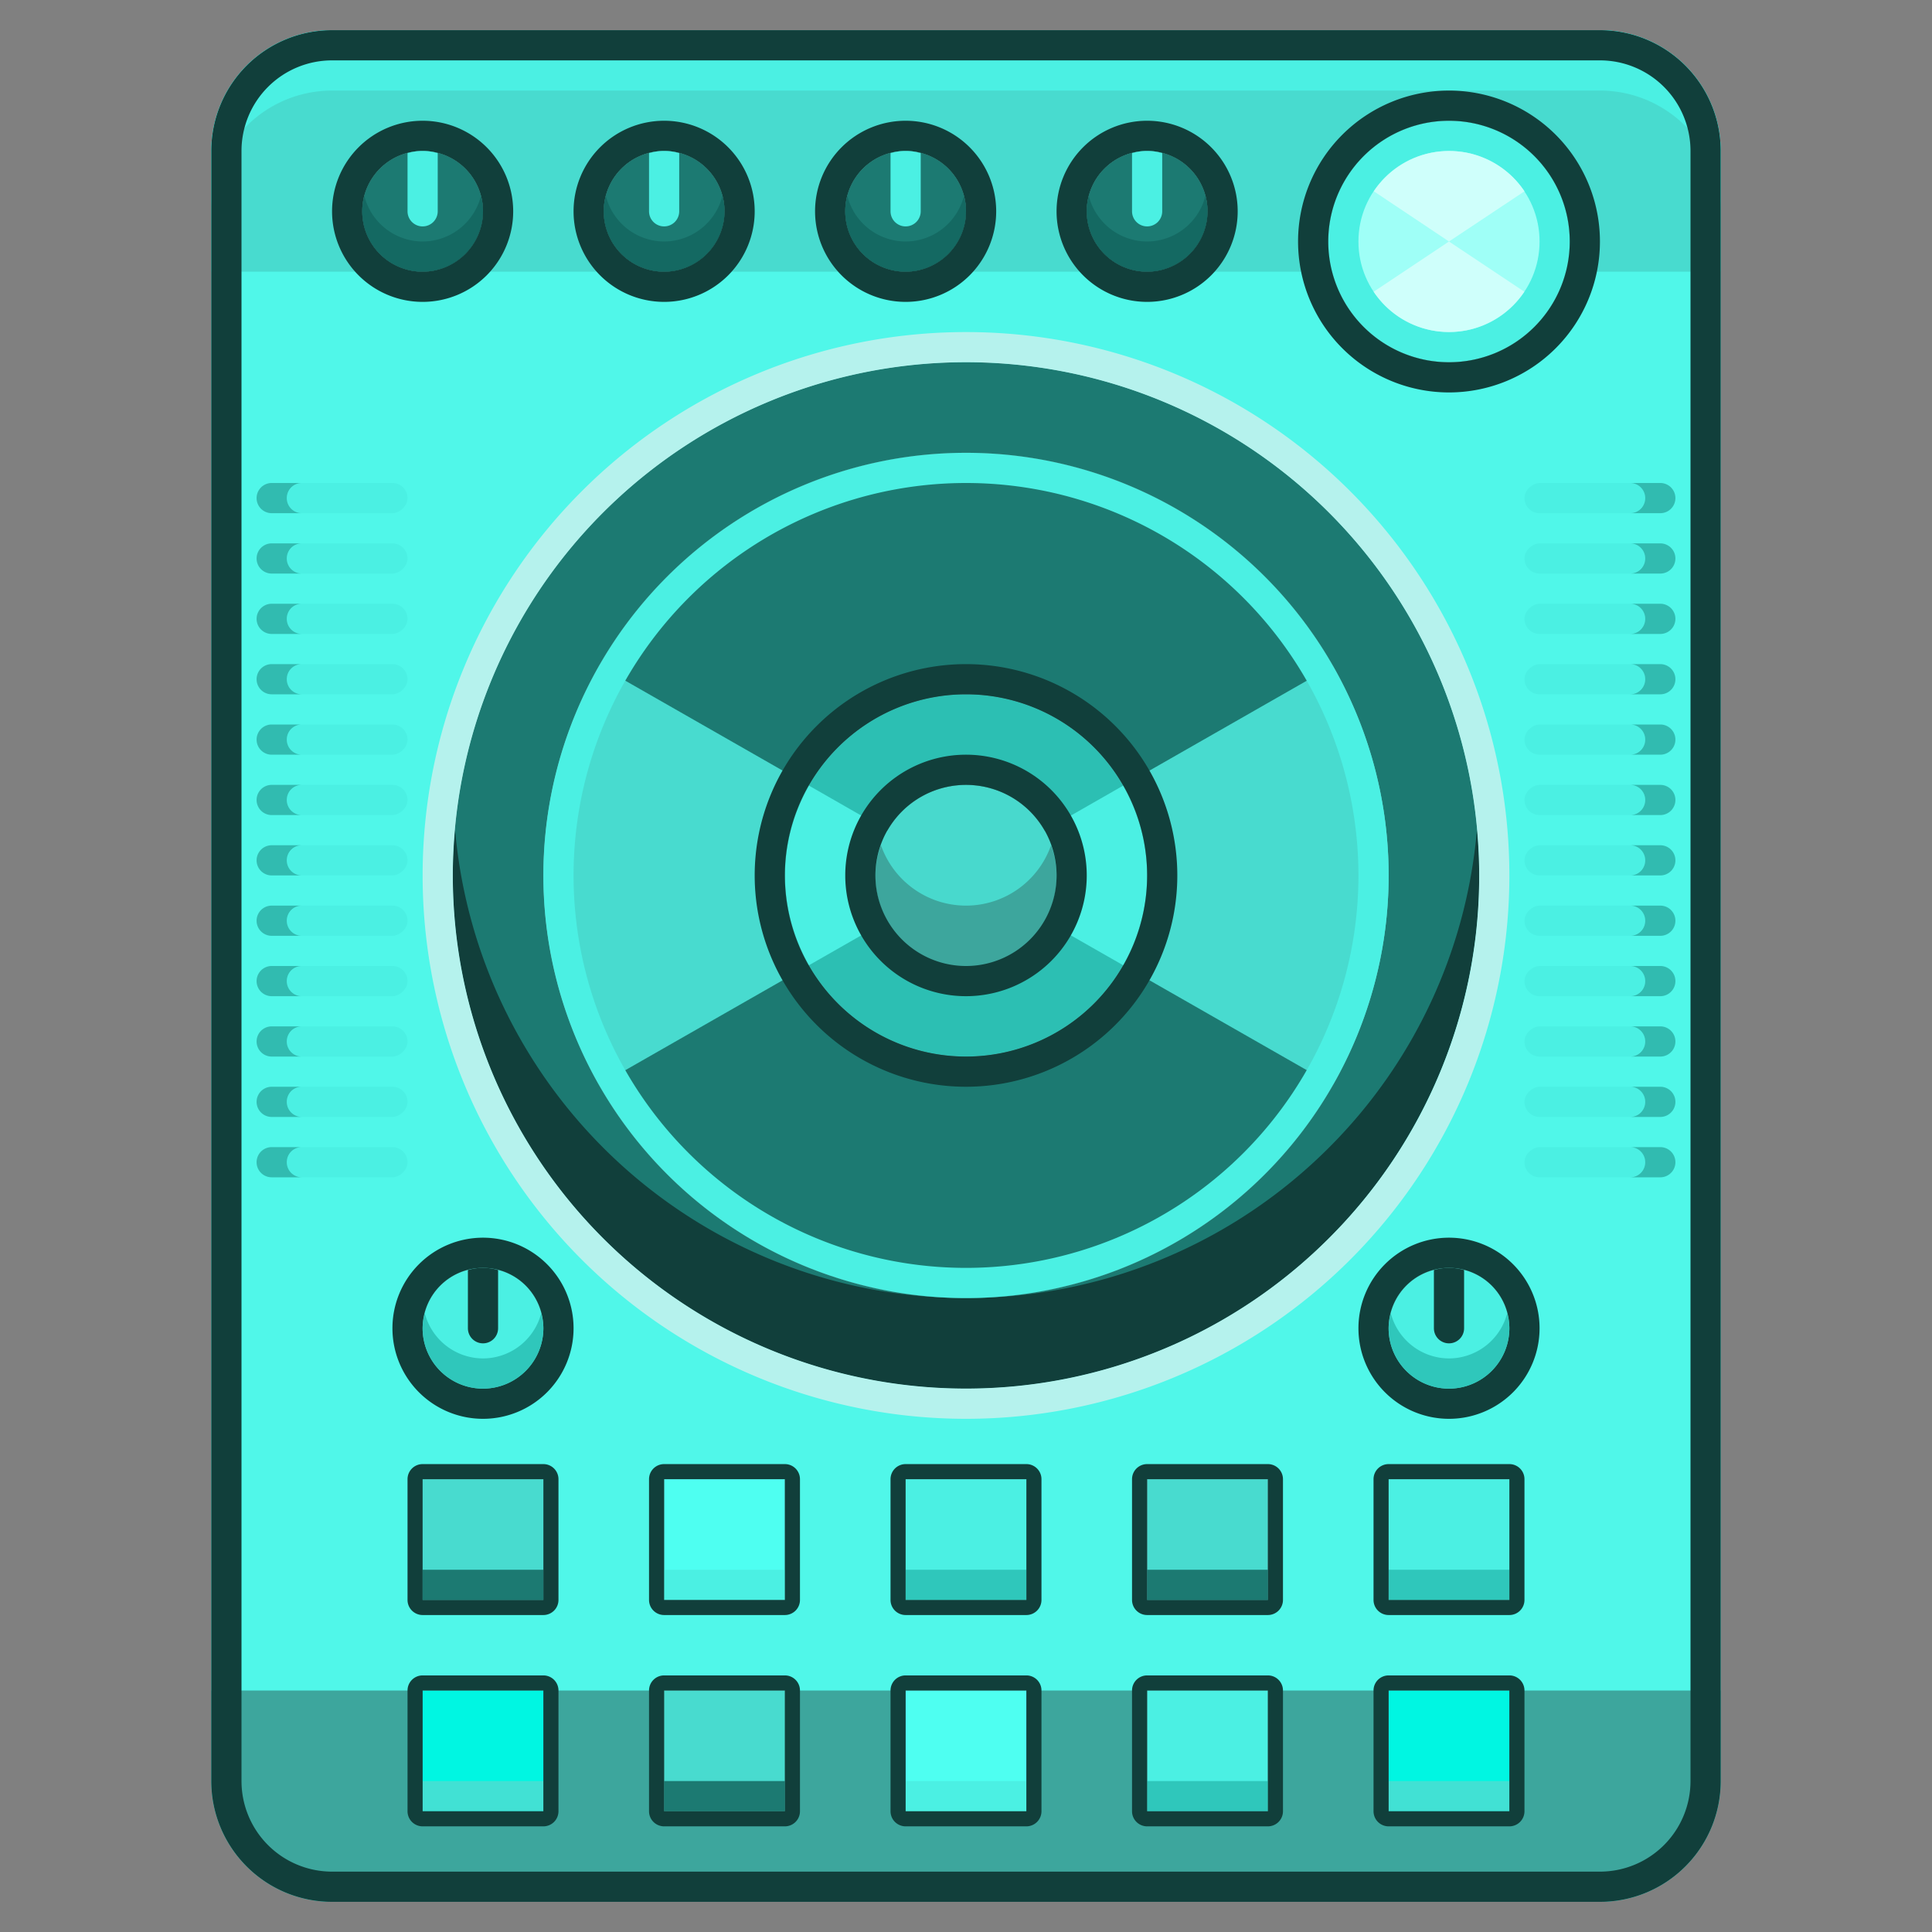 <svg xmlns="http://www.w3.org/2000/svg" viewBox="0 0 64 64"><rect x="0" y="0" width="64" height="64" fill="#808080" stroke="none"/><g data-name="13-turntable" fill="#000000" class="color000000 svgShape"><path fill="#50f7e9" d="M53 1H11a4 4 0 0 0-4 4v54a4 4 0 0 0 4 4h42a4 4 0 0 0 4-4V5a4 4 0 0 0-4-4ZM38 5a2 2 0 1 1-2 2 2.006 2.006 0 0 1 2-2Zm-8 0a2 2 0 1 1-2 2 2.006 2.006 0 0 1 2-2Zm-8 0a2 2 0 1 1-2 2 2.006 2.006 0 0 1 2-2ZM12 7a2 2 0 1 1 2 2 2.006 2.006 0 0 1-2-2Zm6 53h-4v-4h4Zm0-7h-4v-4h4Zm-2-7a2 2 0 1 1 2-2 2.006 2.006 0 0 1-2 2Zm10 14h-4v-4h4Zm0-7h-4v-4h4Zm8 7h-4v-4h4Zm0-7h-4v-4h4Zm8 7h-4v-4h4Zm0-7h-4v-4h4Zm-10-7a17 17 0 1 1 12.02-4.98A17 17 0 0 1 32 46Zm18 14h-4v-4h4Zm0-7h-4v-4h4Zm-2-7a2.006 2.006 0 0 1-2-2 2.01 2.01 0 0 1 2-2 2 2 0 0 1 0 4Zm0-34a4 4 0 1 1 4-4 4 4 0 0 1-4 4Z" class="color5064f7 svgShape"></path><path fill="#48dbcf" d="M12 7a2 2 0 1 1 2 2h8a2 2 0 1 1 2-2 2.006 2.006 0 0 1-2 2h8a2 2 0 1 1 2-2 2.006 2.006 0 0 1-2 2h8a2 2 0 1 1 2-2 2.006 2.006 0 0 1-2 2h6.141a4 4 0 1 1 7.718 0H57V5a4 4 0 0 0-4-4H11a4 4 0 0 0-4 4v4h7a2.006 2.006 0 0 1-2-2Z" class="color7c48db svgShape"></path><path fill="#4bf0e3" d="M53 1H11a4 4 0 0 0-4 4v2a4 4 0 0 1 4-4h42a4 4 0 0 1 4 4V5a4 4 0 0 0-4-4Z" class="colorf04b59 svgShape"></path><path fill="#3da69d" d="M7 59a4 4 0 0 0 4 4h42a4 4 0 0 0 4-4v-3H7Zm39-3h4v4h-4Zm-8 0h4v4h-4Zm-8 0h4v4h-4Zm-8 0h4v4h-4Zm-8 0h4v4h-4Z" class="color4a3da6 svgShape"></path><circle cx="16" cy="44" r="2" fill="#4bf0e3" class="colorf04b59 svgShape"></circle><path fill="#4bf0e3" d="M48 42a2 2 0 1 1-2 2 2.01 2.01 0 0 1 2-2Z" class="colorf04b59 svgShape"></path><path fill="#00f6e2" d="M46 56h4v4h-4zM14 56h4v4h-4z" class="color00e3f6 svgShape"></path><path fill="#4bf0e3" d="M38 56h4v4h-4zM34 49v4h-4v-4h4zM50 49v4h-4v-4h4z" class="colorf04b59 svgShape"></path><path fill="#4efff1" d="M30 56h4v4h-4zM22 49h4v4h-4z" class="colorff9c4e svgShape"></path><path fill="#48dbcf" d="M38 49h4v4h-4zM22 56h4v4h-4zM14 49h4v4h-4z" class="color7c48db svgShape"></path><circle cx="32" cy="29" r="3" fill="#48d9cd" class="color7c48d9 svgShape"></circle><circle cx="48" cy="8" r="4" fill="#4bf0e3" class="colorf04b59 svgShape"></circle><path fill="#1c7a72" d="M32 12a17 17 0 1 1-17 17 17 17 0 0 1 17-17Zm14 17a14 14 0 1 0-14 14 14 14 0 0 0 14-14Z" class="color341c7a svgShape"></path><path fill="#113f3b" d="M44.02 38.02A16.991 16.991 0 0 1 15.076 27.5c-.044.5-.076.994-.076 1.5a17 17 0 0 0 34 0c0-.506-.032-1-.076-1.5a16.917 16.917 0 0 1-4.904 10.52Z" class="color28113f svgShape"></path><path fill="#1c7a72" d="M32 15a14 14 0 1 1-14 14 14 14 0 0 1 14-14Zm6 14a6 6 0 1 0-6 6 6 6 0 0 0 6-6Z" class="color341c7a svgShape"></path><circle cx="38" cy="7" r="2" fill="#1c7a72" class="color341c7a svgShape"></circle><path fill="#2cbfb3" d="M32 23a6 6 0 1 1-6 6 6 6 0 0 1 6-6Zm3 6a3 3 0 1 0-3 3 3 3 0 0 0 3-3Z" class="colorbf2c62 svgShape"></path><circle cx="30" cy="7" r="2" fill="#1c7a72" class="color341c7a svgShape"></circle><circle cx="22" cy="7" r="2" fill="#1c7a72" class="color341c7a svgShape"></circle><circle cx="14" cy="7" r="2" fill="#1c7a72" class="color341c7a svgShape"></circle><path fill="#48dbcf" d="M26 29a5.961 5.961 0 0 1 .8-2.974l-6.942-3.967a13.926 13.926 0 0 0 0 13.882l6.942-3.967A5.961 5.961 0 0 1 26 29zm18.147-6.941-6.942 3.967a5.96 5.96 0 0 1 0 5.948l6.942 3.967a13.926 13.926 0 0 0 0-13.882z" class="color7c48db svgShape"></path><path fill="#4bf0e3" d="M35 29a2.972 2.972 0 0 1-.405 1.483l2.61 1.491a5.96 5.96 0 0 0 0-5.948L34.6 27.517A2.972 2.972 0 0 1 35 29zm-6 0a2.972 2.972 0 0 1 .405-1.483L26.8 26.026a5.96 5.96 0 0 0 0 5.948l2.61-1.491A2.972 2.972 0 0 1 29 29z" class="colorf04b59 svgShape"></path><circle cx="48" cy="8" r="3" fill="#9ffff7" class="colora29fff svgShape"></circle><path fill="#cffffb" d="M50.5 6.337a3 3 0 0 0-4.99 0L48 8zm-4.995 3.326a3 3 0 0 0 4.99 0L48 8z" class="colorcfdcff svgShape"></path><path fill="#3da69d" d="M32 30a2.986 2.986 0 0 1-2.817-2 3 3 0 1 0 5.634 0A2.986 2.986 0 0 1 32 30Z" class="color4a3da6 svgShape"></path><path fill="#146962" d="M38 8a2 2 0 0 1-1.929-1.5A1.966 1.966 0 0 0 36 7a2 2 0 0 0 4 0 1.966 1.966 0 0 0-.071-.5A2 2 0 0 1 38 8zm-8 0a2 2 0 0 1-1.929-1.5A1.966 1.966 0 0 0 28 7a2 2 0 0 0 4 0 1.966 1.966 0 0 0-.071-.5A2 2 0 0 1 30 8zm-8 0a2 2 0 0 1-1.929-1.5A1.966 1.966 0 0 0 20 7a2 2 0 0 0 4 0 1.966 1.966 0 0 0-.071-.5A2 2 0 0 1 22 8zm-8 0a2 2 0 0 1-1.929-1.5A1.966 1.966 0 0 0 12 7a2 2 0 0 0 4 0 1.966 1.966 0 0 0-.071-.5A2 2 0 0 1 14 8z" class="color291469 svgShape"></path><path fill="#2fc7bb" d="M46 52h4v1h-4zM30 52h4v1h-4zM38 59h4v1h-4z" class="colorc72f46 svgShape"></path><path fill="#4bf0e3" d="M30 59h4v1h-4zM22 52h4v1h-4z" class="colorf04b59 svgShape"></path><path fill="#1c7a72" d="M38 52h4v1h-4zM14 52h4v1h-4zM22 59h4v1h-4z" class="color341c7a svgShape"></path><path fill="#41e1d4" d="M46 59h4v1h-4zM14 59h4v1h-4z" class="color00c3d4 svgShape"></path><path fill="#113f3b" d="M53 1H11a4 4 0 0 0-4 4v54a4 4 0 0 0 4 4h42a4 4 0 0 0 4-4V5a4 4 0 0 0-4-4Zm3 58a3 3 0 0 1-3 3H11a3 3 0 0 1-3-3V5a3 3 0 0 1 3-3h42a3 3 0 0 1 3 3Z" class="color28113f svgShape"></path><path fill="#b5f2ed" d="M32 11a18 18 0 1 0 18 18 18 18 0 0 0-18-18Zm12.02 30.02A17 17 0 1 1 49 29a16.927 16.927 0 0 1-4.98 12.02Z" class="colorb5c6f2 svgShape"></path><path fill="#4bf0e3" d="M32 42a13 13 0 1 1 13-13 13 13 0 0 1-13 13Zm0-27a14 14 0 1 0 14 14 14 14 0 0 0-14-14Z" class="colorf04b59 svgShape"></path><path fill="#113f3b" d="M32 22a7 7 0 1 0 7 7 7 7 0 0 0-7-7Zm0 13a6 6 0 1 1 6-6 6 6 0 0 1-6 6Z" class="color28113f svgShape"></path><path fill="#113f3b" d="M32 25a4 4 0 1 0 4 4 4 4 0 0 0-4-4zm0 7a3 3 0 1 1 3-3 3 3 0 0 1-3 3zM48 3a5 5 0 1 0 5 5 5 5 0 0 0-5-5zm0 9a4 4 0 1 1 4-4 4 4 0 0 1-4 4zM38 4a3 3 0 1 0 3 3 3 3 0 0 0-3-3zm0 5a2 2 0 1 1 2-2 2.006 2.006 0 0 1-2 2zm-8-5a3 3 0 1 0 3 3 3 3 0 0 0-3-3zm0 5a2 2 0 1 1 2-2 2.006 2.006 0 0 1-2 2zm-8-5a3 3 0 1 0 3 3 3 3 0 0 0-3-3zm0 5a2 2 0 1 1 2-2 2.006 2.006 0 0 1-2 2zm-8-5a3 3 0 1 0 3 3 3 3 0 0 0-3-3zm0 5a2 2 0 1 1 2-2 2.006 2.006 0 0 1-2 2z" class="color28113f svgShape"></path><path fill="#4bf0e3" d="M38 7.5a.5.5 0 0 0 .5-.5V5.072a1.772 1.772 0 0 0-1 0V7a.5.5 0 0 0 .5.5zm-8 0a.5.5 0 0 0 .5-.5V5.072a1.772 1.772 0 0 0-1 0V7a.5.5 0 0 0 .5.5zm-8 0a.5.5 0 0 0 .5-.5V5.072a1.772 1.772 0 0 0-1 0V7a.5.5 0 0 0 .5.5zm-8 0a.5.5 0 0 0 .5-.5V5.072a1.772 1.772 0 0 0-1 0V7a.5.5 0 0 0 .5.5z" class="colorf04b59 svgShape"></path><path fill="#113f3b" d="M48 41a3 3 0 1 0 3 3 3 3 0 0 0-3-3Zm0 5a2 2 0 1 1 2-2 2.006 2.006 0 0 1-2 2Z" class="color28113f svgShape"></path><path fill="#2fc7bb" d="M48 45a2 2 0 0 1-1.929-1.5A1.966 1.966 0 0 0 46 44a2 2 0 0 0 4 0 1.966 1.966 0 0 0-.071-.5A2 2 0 0 1 48 45Z" class="colorc72f46 svgShape"></path><path fill="#113f3b" d="M48 44.5a.5.5 0 0 0 .5-.5v-1.928a1.772 1.772 0 0 0-1 0V44a.5.5 0 0 0 .5.5zM16 41a3 3 0 1 0 3 3 3 3 0 0 0-3-3zm0 5a2 2 0 1 1 2-2 2.006 2.006 0 0 1-2 2z" class="color28113f svgShape"></path><path fill="#2fc7bb" d="M16 45a2 2 0 0 1-1.929-1.5A1.966 1.966 0 0 0 14 44a2 2 0 0 0 4 0 1.966 1.966 0 0 0-.071-.5A2 2 0 0 1 16 45Z" class="colorc72f46 svgShape"></path><path fill="#113f3b" d="M16 44.5a.5.5 0 0 0 .5-.5v-1.928a1.772 1.772 0 0 0-1 0V44a.5.5 0 0 0 .5.5zm34 4h-4a.5.5 0 0 0-.5.5v4a.5.5 0 0 0 .5.5h4a.5.5 0 0 0 .5-.5v-4a.5.5 0 0 0-.5-.5zm0 4.5h-4v-4h4zm0 2.5h-4a.5.5 0 0 0-.5.5v4a.5.5 0 0 0 .5.5h4a.5.5 0 0 0 .5-.5v-4a.5.5 0 0 0-.5-.5zm0 4.5h-4v-4h4zm-8-11.5h-4a.5.5 0 0 0-.5.5v4a.5.5 0 0 0 .5.5h4a.5.5 0 0 0 .5-.5v-4a.5.5 0 0 0-.5-.5zm0 4.5h-4v-4h4zm0 2.5h-4a.5.5 0 0 0-.5.5v4a.5.5 0 0 0 .5.5h4a.5.5 0 0 0 .5-.5v-4a.5.5 0 0 0-.5-.5zm0 4.5h-4v-4h4zm-8-11.5h-4a.5.5 0 0 0-.5.5v4a.5.5 0 0 0 .5.5h4a.5.5 0 0 0 .5-.5v-4a.5.5 0 0 0-.5-.5zm0 4.5h-4v-4h4zm0 2.5h-4a.5.5 0 0 0-.5.5v4a.5.5 0 0 0 .5.5h4a.5.5 0 0 0 .5-.5v-4a.5.5 0 0 0-.5-.5zm0 4.5h-4v-4h4zm-8-11.5h-4a.5.5 0 0 0-.5.5v4a.5.5 0 0 0 .5.5h4a.5.5 0 0 0 .5-.5v-4a.5.5 0 0 0-.5-.5zm0 4.5h-4v-4h4zm0 2.5h-4a.5.5 0 0 0-.5.5v4a.5.5 0 0 0 .5.5h4a.5.5 0 0 0 .5-.5v-4a.5.5 0 0 0-.5-.5zm0 4.5h-4v-4h4zm-8-11.5h-4a.5.5 0 0 0-.5.5v4a.5.5 0 0 0 .5.5h4a.5.5 0 0 0 .5-.5v-4a.5.5 0 0 0-.5-.5zm0 4.5h-4v-4h4zm0 2.5h-4a.5.5 0 0 0-.5.5v4a.5.5 0 0 0 .5.5h4a.5.5 0 0 0 .5-.5v-4a.5.5 0 0 0-.5-.5zm0 4.5h-4v-4h4z" class="color28113f svgShape"></path><rect width="1" height="4" x="52" y="24.5" fill="#4bf0e3" rx=".5" ry=".5" transform="rotate(-90 52.5 26.5)" class="colorf04b59 svgShape"></rect><rect width="1" height="4" x="52" y="22.5" fill="#4bf0e3" rx=".5" ry=".5" transform="rotate(-90 52.5 24.5)" class="colorf04b59 svgShape"></rect><rect width="1" height="4" x="52" y="20.5" fill="#4bf0e3" rx=".5" ry=".5" transform="rotate(-90 52.5 22.5)" class="colorf04b59 svgShape"></rect><rect width="1" height="4" x="52" y="18.5" fill="#4bf0e3" rx=".5" ry=".5" transform="rotate(-90 52.5 20.5)" class="colorf04b59 svgShape"></rect><rect width="1" height="4" x="52" y="16.5" fill="#4bf0e3" rx=".5" ry=".5" transform="rotate(-90 52.5 18.5)" class="colorf04b59 svgShape"></rect><rect width="1" height="4" x="52" y="14.5" fill="#4bf0e3" rx=".5" ry=".5" transform="rotate(-90 52.5 16.5)" class="colorf04b59 svgShape"></rect><path fill="#31bbb0" d="M54.5 26.5a.5.5 0 0 1-.5.5h1a.5.5 0 0 0 0-1h-1a.5.5 0 0 1 .5.5zm0-2a.5.5 0 0 1-.5.5h1a.5.5 0 0 0 0-1h-1a.5.5 0 0 1 .5.5zm0-2a.5.5 0 0 1-.5.5h1a.5.5 0 0 0 0-1h-1a.5.5 0 0 1 .5.5zm0-2a.5.5 0 0 1-.5.5h1a.5.5 0 0 0 0-1h-1a.5.5 0 0 1 .5.5zm0-2a.5.5 0 0 1-.5.5h1a.5.5 0 0 0 0-1h-1a.5.5 0 0 1 .5.5zm0-2a.5.5 0 0 1-.5.5h1a.5.5 0 0 0 0-1h-1a.5.5 0 0 1 .5.5z" class="colorbb3164 svgShape"></path><rect width="1" height="4" x="52" y="36.5" fill="#4bf0e3" rx=".5" ry=".5" transform="rotate(-90 52.5 38.5)" class="colorf04b59 svgShape"></rect><rect width="1" height="4" x="52" y="34.5" fill="#4bf0e3" rx=".5" ry=".5" transform="rotate(-90 52.5 36.5)" class="colorf04b59 svgShape"></rect><rect width="1" height="4" x="52" y="32.5" fill="#4bf0e3" rx=".5" ry=".5" transform="rotate(-90 52.5 34.5)" class="colorf04b59 svgShape"></rect><rect width="1" height="4" x="52" y="30.5" fill="#4bf0e3" rx=".5" ry=".5" transform="rotate(-90 52.5 32.5)" class="colorf04b59 svgShape"></rect><rect width="1" height="4" x="52" y="28.5" fill="#4bf0e3" rx=".5" ry=".5" transform="rotate(-90 52.5 30.5)" class="colorf04b59 svgShape"></rect><rect width="1" height="4" x="52" y="26.5" fill="#4bf0e3" rx=".5" ry=".5" transform="rotate(-90 52.5 28.5)" class="colorf04b59 svgShape"></rect><path fill="#31bbb0" d="M54.5 38.5a.5.5 0 0 1-.5.5h1a.5.5 0 0 0 0-1h-1a.5.5 0 0 1 .5.5zm0-2a.5.5 0 0 1-.5.5h1a.5.5 0 0 0 0-1h-1a.5.5 0 0 1 .5.5zm0-2a.5.5 0 0 1-.5.5h1a.5.5 0 0 0 0-1h-1a.5.5 0 0 1 .5.5zm0-2a.5.5 0 0 1-.5.5h1a.5.5 0 0 0 0-1h-1a.5.5 0 0 1 .5.5zm0-2a.5.5 0 0 1-.5.5h1a.5.5 0 0 0 0-1h-1a.5.5 0 0 1 .5.5zm0-2a.5.5 0 0 1-.5.5h1a.5.5 0 0 0 0-1h-1a.5.5 0 0 1 .5.5z" class="colorbb3164 svgShape"></path><rect width="1" height="4" x="11" y="24.5" fill="#4bf0e3" rx=".5" ry=".5" transform="rotate(-90 11.5 26.5)" class="colorf04b59 svgShape"></rect><rect width="1" height="4" x="11" y="22.5" fill="#4bf0e3" rx=".5" ry=".5" transform="rotate(-90 11.5 24.5)" class="colorf04b59 svgShape"></rect><rect width="1" height="4" x="11" y="20.5" fill="#4bf0e3" rx=".5" ry=".5" transform="rotate(-90 11.5 22.5)" class="colorf04b59 svgShape"></rect><rect width="1" height="4" x="11" y="18.5" fill="#4bf0e3" rx=".5" ry=".5" transform="rotate(-90 11.5 20.5)" class="colorf04b59 svgShape"></rect><rect width="1" height="4" x="11" y="16.5" fill="#4bf0e3" rx=".5" ry=".5" transform="rotate(-90 11.5 18.5)" class="colorf04b59 svgShape"></rect><rect width="1" height="4" x="11" y="14.5" fill="#4bf0e3" rx=".5" ry=".5" transform="rotate(-90 11.5 16.5)" class="colorf04b59 svgShape"></rect><path fill="#31bbb0" d="M9.5 26.5a.5.5 0 0 0 .5.5H9a.5.5 0 0 1 0-1h1a.5.5 0 0 0-.5.5zm0-2a.5.5 0 0 0 .5.5H9a.5.5 0 0 1 0-1h1a.5.5 0 0 0-.5.5zm0-2a.5.5 0 0 0 .5.5H9a.5.5 0 0 1 0-1h1a.5.5 0 0 0-.5.5zm0-2a.5.5 0 0 0 .5.5H9a.5.5 0 0 1 0-1h1a.5.5 0 0 0-.5.5zm0-2a.5.5 0 0 0 .5.5H9a.5.5 0 0 1 0-1h1a.5.5 0 0 0-.5.5zm0-2a.5.5 0 0 0 .5.5H9a.5.5 0 0 1 0-1h1a.5.5 0 0 0-.5.5z" class="colorbb3164 svgShape"></path><rect width="1" height="4" x="11" y="36.5" fill="#4bf0e3" rx=".5" ry=".5" transform="rotate(-90 11.5 38.5)" class="colorf04b59 svgShape"></rect><rect width="1" height="4" x="11" y="34.5" fill="#4bf0e3" rx=".5" ry=".5" transform="rotate(-90 11.5 36.5)" class="colorf04b59 svgShape"></rect><rect width="1" height="4" x="11" y="32.5" fill="#4bf0e3" rx=".5" ry=".5" transform="rotate(-90 11.5 34.5)" class="colorf04b59 svgShape"></rect><rect width="1" height="4" x="11" y="30.5" fill="#4bf0e3" rx=".5" ry=".5" transform="rotate(-90 11.5 32.5)" class="colorf04b59 svgShape"></rect><rect width="1" height="4" x="11" y="28.5" fill="#4bf0e3" rx=".5" ry=".5" transform="rotate(-90 11.5 30.5)" class="colorf04b59 svgShape"></rect><rect width="1" height="4" x="11" y="26.5" fill="#4bf0e3" rx=".5" ry=".5" transform="rotate(-90 11.5 28.5)" class="colorf04b59 svgShape"></rect><path fill="#31bbb0" d="M9.5 38.5a.5.5 0 0 0 .5.5H9a.5.5 0 0 1 0-1h1a.5.5 0 0 0-.5.5zm0-2a.5.5 0 0 0 .5.5H9a.5.5 0 0 1 0-1h1a.5.5 0 0 0-.5.5zm0-2a.5.5 0 0 0 .5.5H9a.5.5 0 0 1 0-1h1a.5.5 0 0 0-.5.5zm0-2a.5.5 0 0 0 .5.5H9a.5.5 0 0 1 0-1h1a.5.5 0 0 0-.5.5zm0-2a.5.5 0 0 0 .5.5H9a.5.5 0 0 1 0-1h1a.5.5 0 0 0-.5.5zm0-2a.5.5 0 0 0 .5.5H9a.5.5 0 0 1 0-1h1a.5.5 0 0 0-.5.5z" class="colorbb3164 svgShape"></path></g></svg>